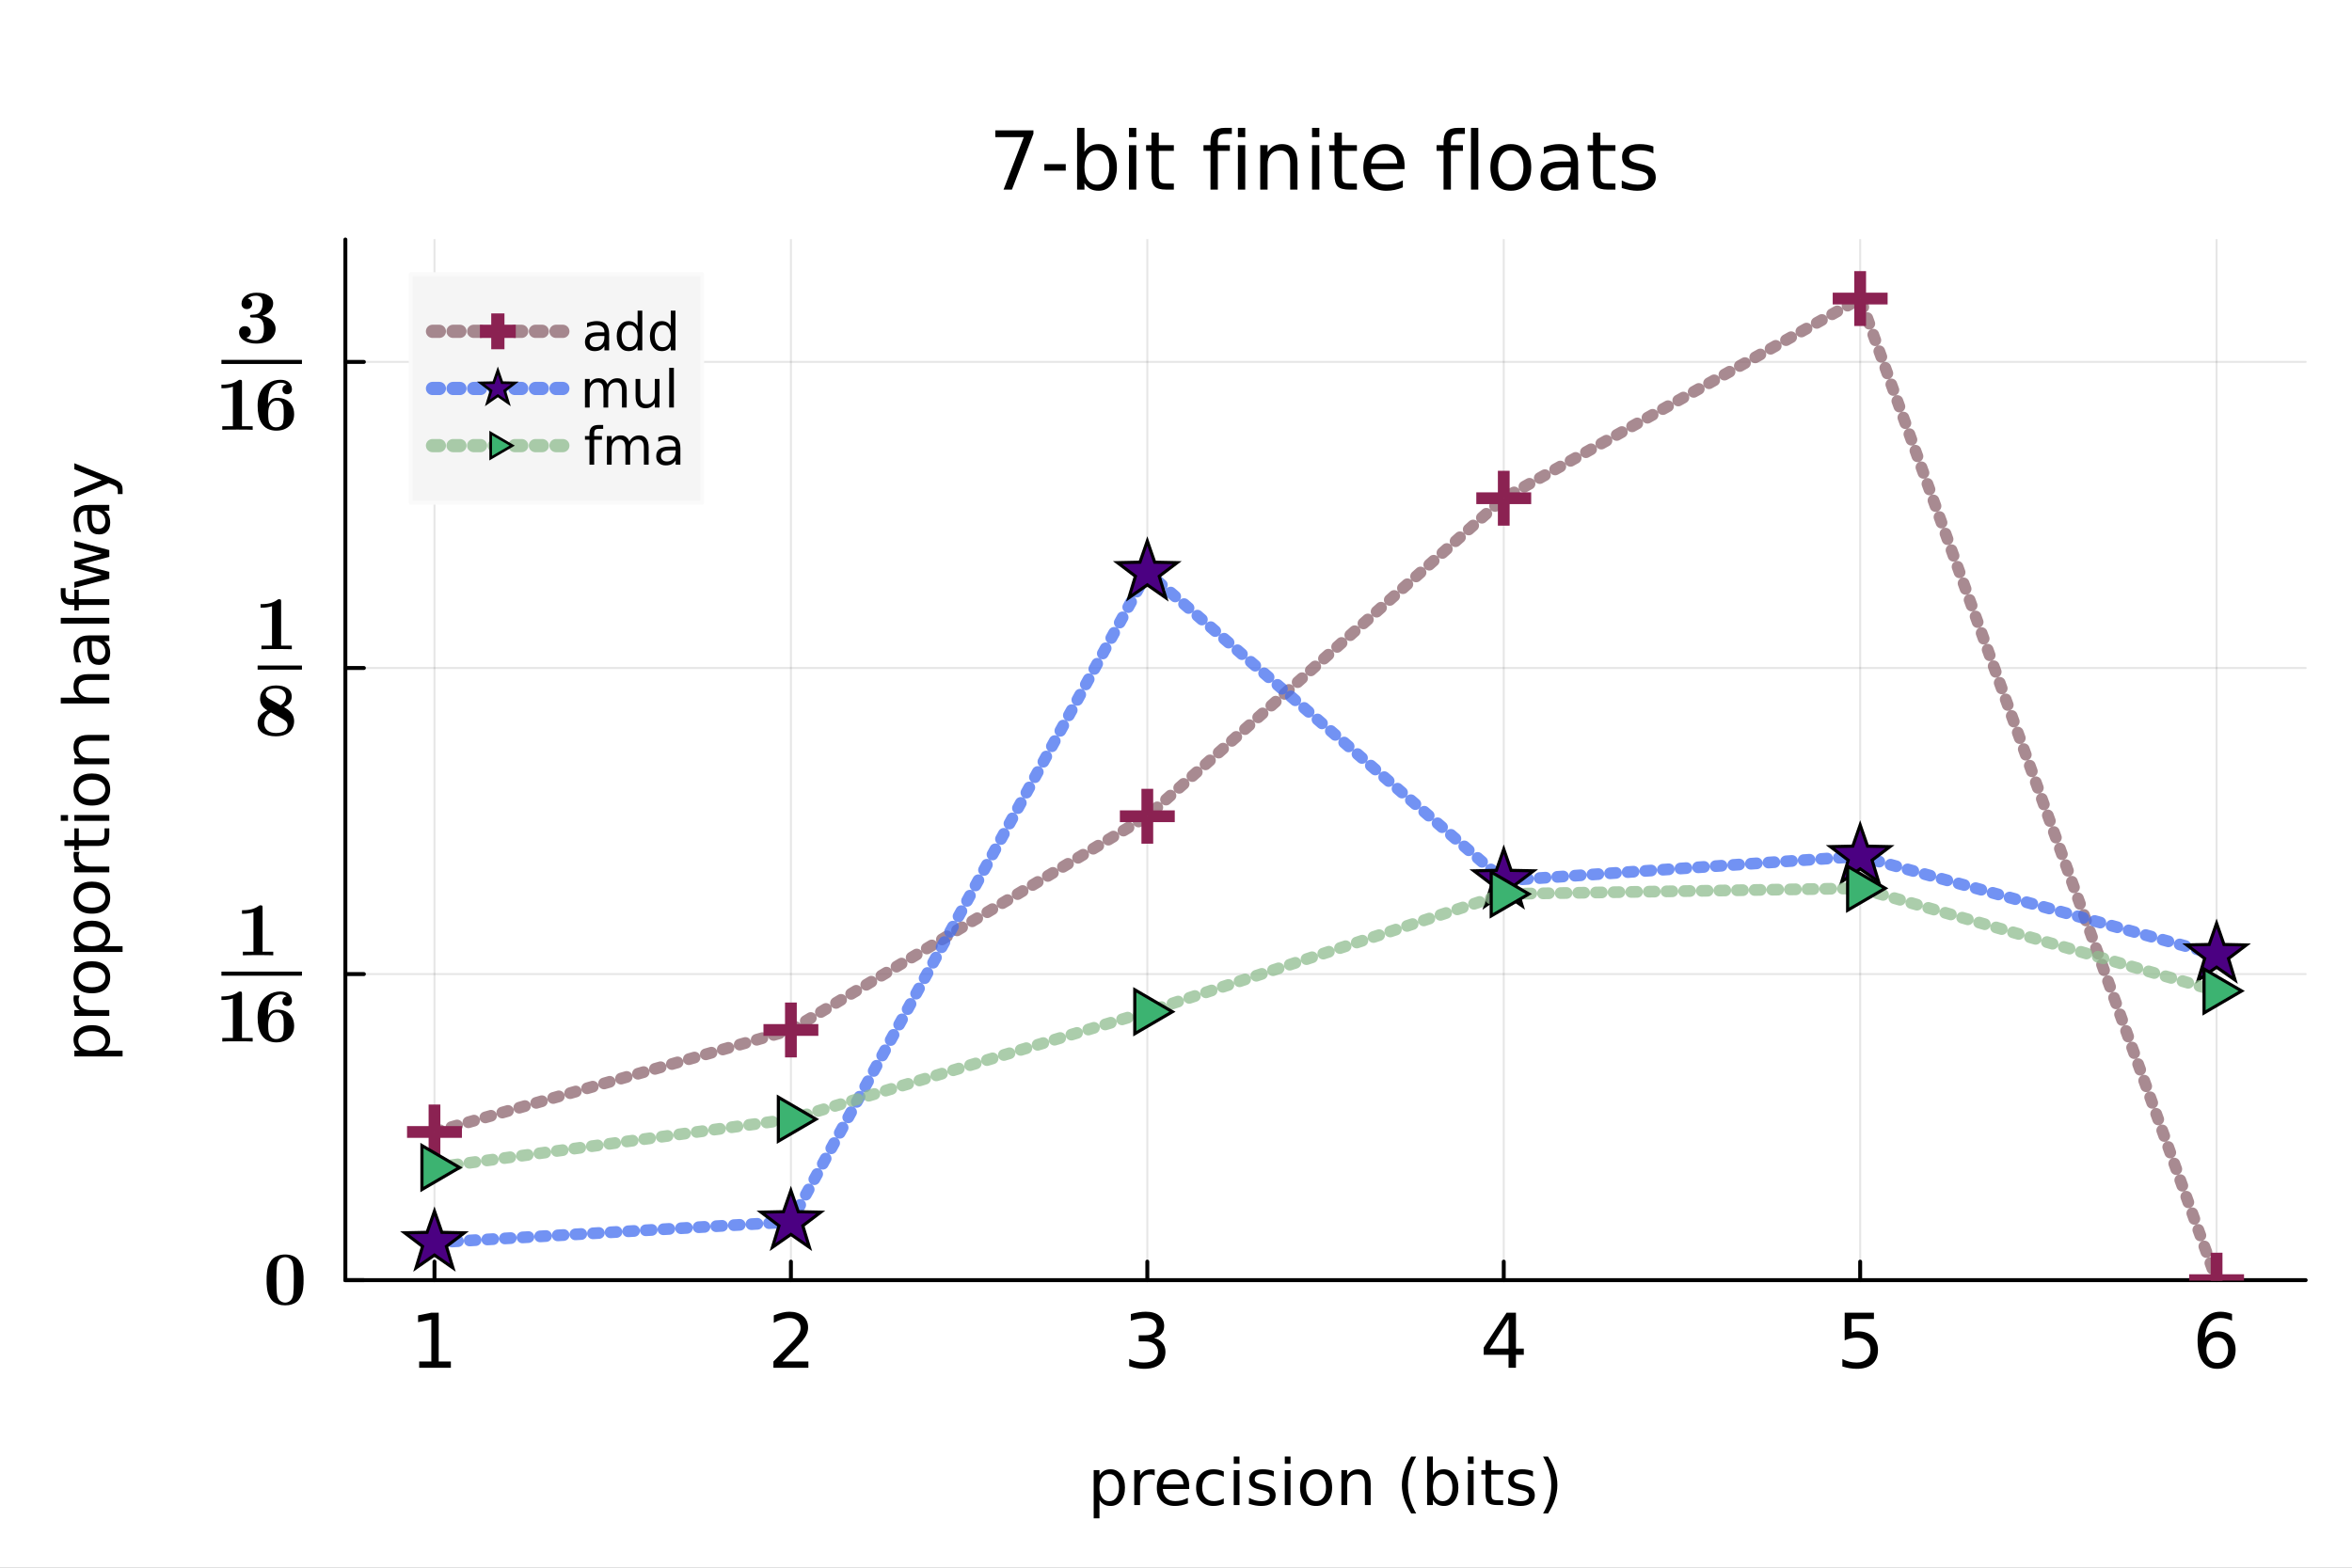 <?xml version="1.0" encoding="utf-8"?>
<svg xmlns="http://www.w3.org/2000/svg" xmlns:xlink="http://www.w3.org/1999/xlink" width="600" height="400" viewBox="0 0 2400 1600">
<rect x="0" y="0" width="2400" height="1600" fill="#808080" stroke="none"/>
<defs>
  <clipPath id="clip180">
    <rect x="0" y="0" width="2400" height="1600"/>
  </clipPath>
</defs>
<path clip-path="url(#clip180)" d="M0 1600 L2400 1600 L2400 0 L0 0  Z" fill="#ffffff" fill-rule="evenodd" fill-opacity="1"/>
<defs>
  <clipPath id="clip181">
    <rect x="480" y="0" width="1681" height="1600"/>
  </clipPath>
</defs>
<path clip-path="url(#clip180)" d="M352.423 1306.54 L2352.76 1306.54 L2352.76 244.432 L352.423 244.432  Z" fill="#ffffff" fill-rule="evenodd" fill-opacity="1"/>
<defs>
  <clipPath id="clip182">
    <rect x="352" y="244" width="2001" height="1063"/>
  </clipPath>
</defs>
<polyline clip-path="url(#clip182)" style="stroke:#000000; stroke-linecap:round; stroke-linejoin:round; stroke-width:2; stroke-opacity:0.1; fill:none" points="443.347,1306.54 443.347,244.432 "/>
<polyline clip-path="url(#clip182)" style="stroke:#000000; stroke-linecap:round; stroke-linejoin:round; stroke-width:2; stroke-opacity:0.1; fill:none" points="807.044,1306.54 807.044,244.432 "/>
<polyline clip-path="url(#clip182)" style="stroke:#000000; stroke-linecap:round; stroke-linejoin:round; stroke-width:2; stroke-opacity:0.1; fill:none" points="1170.74,1306.54 1170.74,244.432 "/>
<polyline clip-path="url(#clip182)" style="stroke:#000000; stroke-linecap:round; stroke-linejoin:round; stroke-width:2; stroke-opacity:0.1; fill:none" points="1534.44,1306.54 1534.44,244.432 "/>
<polyline clip-path="url(#clip182)" style="stroke:#000000; stroke-linecap:round; stroke-linejoin:round; stroke-width:2; stroke-opacity:0.1; fill:none" points="1898.13,1306.54 1898.13,244.432 "/>
<polyline clip-path="url(#clip182)" style="stroke:#000000; stroke-linecap:round; stroke-linejoin:round; stroke-width:2; stroke-opacity:0.1; fill:none" points="2261.83,1306.54 2261.83,244.432 "/>
<polyline clip-path="url(#clip182)" style="stroke:#000000; stroke-linecap:round; stroke-linejoin:round; stroke-width:2; stroke-opacity:0.1; fill:none" points="352.423,1306.54 2352.76,1306.54 "/>
<polyline clip-path="url(#clip182)" style="stroke:#000000; stroke-linecap:round; stroke-linejoin:round; stroke-width:2; stroke-opacity:0.1; fill:none" points="352.423,994.155 2352.76,994.155 "/>
<polyline clip-path="url(#clip182)" style="stroke:#000000; stroke-linecap:round; stroke-linejoin:round; stroke-width:2; stroke-opacity:0.1; fill:none" points="352.423,681.771 2352.76,681.771 "/>
<polyline clip-path="url(#clip182)" style="stroke:#000000; stroke-linecap:round; stroke-linejoin:round; stroke-width:2; stroke-opacity:0.1; fill:none" points="352.423,369.386 2352.76,369.386 "/>
<polyline clip-path="url(#clip180)" style="stroke:#000000; stroke-linecap:round; stroke-linejoin:round; stroke-width:4; stroke-opacity:1; fill:none" points="352.423,1306.54 2352.76,1306.54 "/>
<polyline clip-path="url(#clip180)" style="stroke:#000000; stroke-linecap:round; stroke-linejoin:round; stroke-width:4; stroke-opacity:1; fill:none" points="443.347,1306.54 443.347,1287.64 "/>
<polyline clip-path="url(#clip180)" style="stroke:#000000; stroke-linecap:round; stroke-linejoin:round; stroke-width:4; stroke-opacity:1; fill:none" points="807.044,1306.54 807.044,1287.64 "/>
<polyline clip-path="url(#clip180)" style="stroke:#000000; stroke-linecap:round; stroke-linejoin:round; stroke-width:4; stroke-opacity:1; fill:none" points="1170.74,1306.54 1170.74,1287.64 "/>
<polyline clip-path="url(#clip180)" style="stroke:#000000; stroke-linecap:round; stroke-linejoin:round; stroke-width:4; stroke-opacity:1; fill:none" points="1534.44,1306.54 1534.44,1287.64 "/>
<polyline clip-path="url(#clip180)" style="stroke:#000000; stroke-linecap:round; stroke-linejoin:round; stroke-width:4; stroke-opacity:1; fill:none" points="1898.13,1306.54 1898.13,1287.64 "/>
<polyline clip-path="url(#clip180)" style="stroke:#000000; stroke-linecap:round; stroke-linejoin:round; stroke-width:4; stroke-opacity:1; fill:none" points="2261.83,1306.54 2261.83,1287.64 "/>
<path clip-path="url(#clip180)" d="M427.718 1389.55 L440.131 1389.55 L440.131 1346.7 L426.627 1349.41 L426.627 1342.49 L440.055 1339.78 L447.654 1339.78 L447.654 1389.55 L460.067 1389.55 L460.067 1395.94 L427.718 1395.94 L427.718 1389.55 Z" fill="#000000" fill-rule="nonzero" fill-opacity="1" /><path clip-path="url(#clip180)" d="M798.355 1389.55 L824.874 1389.55 L824.874 1395.94 L789.214 1395.94 L789.214 1389.55 Q793.54 1385.07 800.988 1377.55 Q808.473 1369.99 810.392 1367.8 Q814.04 1363.7 815.47 1360.88 Q816.937 1358.02 816.937 1355.28 Q816.937 1350.8 813.777 1347.98 Q810.655 1345.16 805.614 1345.16 Q802.041 1345.16 798.054 1346.4 Q794.104 1347.64 789.59 1350.16 L789.59 1342.49 Q794.179 1340.64 798.167 1339.7 Q802.154 1338.76 805.464 1338.76 Q814.191 1338.76 819.382 1343.13 Q824.573 1347.49 824.573 1354.79 Q824.573 1358.25 823.256 1361.37 Q821.977 1364.46 818.554 1368.67 Q817.614 1369.76 812.573 1374.99 Q807.533 1380.18 798.355 1389.55 Z" fill="#000000" fill-rule="nonzero" fill-opacity="1" /><path clip-path="url(#clip180)" d="M1177.64 1365.66 Q1183.1 1366.83 1186.14 1370.51 Q1189.23 1374.2 1189.23 1379.61 Q1189.23 1387.93 1183.51 1392.48 Q1177.79 1397.03 1167.26 1397.03 Q1163.73 1397.03 1159.96 1396.32 Q1156.24 1395.64 1152.25 1394.25 L1152.25 1386.91 Q1155.41 1388.76 1159.17 1389.7 Q1162.94 1390.64 1167.04 1390.64 Q1174.18 1390.64 1177.91 1387.81 Q1181.67 1384.99 1181.67 1379.61 Q1181.67 1374.65 1178.17 1371.87 Q1174.71 1369.04 1168.5 1369.04 L1161.96 1369.04 L1161.96 1362.8 L1168.8 1362.8 Q1174.41 1362.8 1177.38 1360.58 Q1180.35 1358.32 1180.35 1354.11 Q1180.35 1349.79 1177.27 1347.49 Q1174.22 1345.16 1168.5 1345.16 Q1165.38 1345.16 1161.81 1345.84 Q1158.23 1346.51 1153.95 1347.94 L1153.95 1341.17 Q1158.27 1339.97 1162.03 1339.37 Q1165.83 1338.76 1169.18 1338.76 Q1177.83 1338.76 1182.87 1342.71 Q1187.91 1346.63 1187.91 1353.32 Q1187.91 1357.99 1185.24 1361.22 Q1182.57 1364.42 1177.64 1365.66 Z" fill="#000000" fill-rule="nonzero" fill-opacity="1" /><path clip-path="url(#clip180)" d="M1539.33 1346.4 L1520.14 1376.38 L1539.33 1376.38 L1539.33 1346.4 M1537.33 1339.78 L1546.89 1339.78 L1546.89 1376.38 L1554.9 1376.38 L1554.9 1382.7 L1546.89 1382.7 L1546.89 1395.94 L1539.33 1395.94 L1539.33 1382.7 L1513.97 1382.7 L1513.97 1375.36 L1537.33 1339.78 Z" fill="#000000" fill-rule="nonzero" fill-opacity="1" /><path clip-path="url(#clip180)" d="M1882.34 1339.78 L1912.17 1339.78 L1912.17 1346.17 L1889.3 1346.17 L1889.3 1359.94 Q1890.95 1359.38 1892.61 1359.11 Q1894.26 1358.81 1895.92 1358.81 Q1905.32 1358.81 1910.81 1363.97 Q1916.3 1369.12 1916.3 1377.92 Q1916.3 1386.99 1910.66 1392.03 Q1905.02 1397.03 1894.75 1397.03 Q1891.21 1397.03 1887.53 1396.43 Q1883.88 1395.83 1879.97 1394.62 L1879.97 1386.99 Q1883.35 1388.83 1886.96 1389.73 Q1890.57 1390.64 1894.6 1390.64 Q1901.11 1390.64 1904.91 1387.21 Q1908.7 1383.79 1908.7 1377.92 Q1908.7 1372.05 1904.91 1368.63 Q1901.11 1365.21 1894.6 1365.21 Q1891.55 1365.21 1888.51 1365.89 Q1885.5 1366.56 1882.34 1367.99 L1882.34 1339.78 Z" fill="#000000" fill-rule="nonzero" fill-opacity="1" /><path clip-path="url(#clip180)" d="M2262.49 1364.83 Q2257.37 1364.83 2254.36 1368.33 Q2251.39 1371.83 2251.39 1377.92 Q2251.39 1383.98 2254.36 1387.51 Q2257.37 1391.01 2262.49 1391.01 Q2267.61 1391.01 2270.58 1387.51 Q2273.59 1383.98 2273.59 1377.92 Q2273.59 1371.83 2270.58 1368.33 Q2267.61 1364.83 2262.49 1364.83 M2277.57 1341.02 L2277.57 1347.94 Q2274.71 1346.59 2271.78 1345.87 Q2268.88 1345.16 2266.03 1345.16 Q2258.5 1345.16 2254.52 1350.24 Q2250.57 1355.32 2250 1365.58 Q2252.22 1362.31 2255.57 1360.58 Q2258.92 1358.81 2262.94 1358.81 Q2271.4 1358.81 2276.29 1363.97 Q2281.22 1369.08 2281.22 1377.92 Q2281.22 1386.57 2276.11 1391.8 Q2270.99 1397.03 2262.49 1397.03 Q2252.75 1397.03 2247.59 1389.58 Q2242.44 1382.1 2242.44 1367.92 Q2242.44 1354.6 2248.76 1346.7 Q2255.08 1338.76 2265.72 1338.76 Q2268.58 1338.76 2271.48 1339.33 Q2274.41 1339.89 2277.57 1341.02 Z" fill="#000000" fill-rule="nonzero" fill-opacity="1" /><path clip-path="url(#clip180)" d="M1121.91 1530.73 L1121.91 1549.63 L1116.02 1549.63 L1116.02 1500.43 L1121.91 1500.43 L1121.91 1505.84 Q1123.76 1502.66 1126.56 1501.13 Q1129.39 1499.57 1133.31 1499.57 Q1139.8 1499.57 1143.84 1504.72 Q1147.92 1509.88 1147.92 1518.28 Q1147.92 1526.69 1143.84 1531.84 Q1139.8 1537 1133.31 1537 Q1129.39 1537 1126.56 1535.47 Q1123.76 1533.91 1121.91 1530.73 M1141.84 1518.28 Q1141.84 1511.82 1139.16 1508.16 Q1136.52 1504.47 1131.87 1504.47 Q1127.23 1504.47 1124.55 1508.16 Q1121.91 1511.82 1121.91 1518.28 Q1121.91 1524.74 1124.55 1528.44 Q1127.23 1532.1 1131.87 1532.1 Q1136.52 1532.1 1139.16 1528.44 Q1141.84 1524.74 1141.84 1518.28 Z" fill="#000000" fill-rule="nonzero" fill-opacity="1" /><path clip-path="url(#clip180)" d="M1178.28 1505.9 Q1177.29 1505.33 1176.12 1505.07 Q1174.97 1504.79 1173.57 1504.79 Q1168.6 1504.79 1165.93 1508.03 Q1163.29 1511.25 1163.29 1517.3 L1163.29 1536.08 L1157.4 1536.08 L1157.4 1500.43 L1163.29 1500.43 L1163.29 1505.97 Q1165.14 1502.72 1168.1 1501.16 Q1171.06 1499.57 1175.29 1499.57 Q1175.89 1499.57 1176.63 1499.66 Q1177.36 1499.73 1178.25 1499.89 L1178.28 1505.9 Z" fill="#000000" fill-rule="nonzero" fill-opacity="1" /><path clip-path="url(#clip180)" d="M1213.48 1516.79 L1213.48 1519.65 L1186.56 1519.65 Q1186.94 1525.7 1190.18 1528.88 Q1193.46 1532.03 1199.29 1532.03 Q1202.66 1532.03 1205.81 1531.21 Q1208.99 1530.38 1212.11 1528.72 L1212.11 1534.26 Q1208.96 1535.6 1205.65 1536.3 Q1202.34 1537 1198.94 1537 Q1190.41 1537 1185.41 1532.03 Q1180.44 1527.07 1180.44 1518.6 Q1180.44 1509.85 1185.16 1504.72 Q1189.9 1499.57 1197.92 1499.57 Q1205.11 1499.57 1209.28 1504.22 Q1213.48 1508.83 1213.48 1516.79 M1207.63 1515.07 Q1207.56 1510.26 1204.92 1507.4 Q1202.31 1504.53 1197.98 1504.53 Q1193.08 1504.53 1190.12 1507.3 Q1187.19 1510.07 1186.75 1515.1 L1207.63 1515.07 Z" fill="#000000" fill-rule="nonzero" fill-opacity="1" /><path clip-path="url(#clip180)" d="M1248.75 1501.8 L1248.75 1507.27 Q1246.27 1505.9 1243.75 1505.23 Q1241.27 1504.53 1238.72 1504.53 Q1233.03 1504.53 1229.87 1508.16 Q1226.72 1511.76 1226.72 1518.28 Q1226.72 1524.81 1229.87 1528.44 Q1233.03 1532.03 1238.72 1532.03 Q1241.27 1532.03 1243.75 1531.37 Q1246.27 1530.66 1248.75 1529.3 L1248.75 1534.71 Q1246.3 1535.85 1243.66 1536.43 Q1241.05 1537 1238.09 1537 Q1230.03 1537 1225.29 1531.94 Q1220.55 1526.88 1220.55 1518.28 Q1220.55 1509.56 1225.32 1504.57 Q1230.13 1499.57 1238.47 1499.57 Q1241.17 1499.57 1243.75 1500.14 Q1246.33 1500.68 1248.75 1501.8 Z" fill="#000000" fill-rule="nonzero" fill-opacity="1" /><path clip-path="url(#clip180)" d="M1258.93 1500.43 L1264.79 1500.43 L1264.79 1536.08 L1258.93 1536.08 L1258.93 1500.43 M1258.93 1486.55 L1264.79 1486.55 L1264.79 1493.97 L1258.93 1493.97 L1258.93 1486.55 Z" fill="#000000" fill-rule="nonzero" fill-opacity="1" /><path clip-path="url(#clip180)" d="M1299.77 1501.48 L1299.77 1507.02 Q1297.29 1505.74 1294.61 1505.11 Q1291.94 1504.47 1289.08 1504.47 Q1284.71 1504.47 1282.52 1505.81 Q1280.35 1507.14 1280.35 1509.82 Q1280.35 1511.85 1281.91 1513.03 Q1283.47 1514.18 1288.18 1515.23 L1290.19 1515.67 Q1296.43 1517.01 1299.04 1519.46 Q1301.68 1521.88 1301.68 1526.24 Q1301.68 1531.21 1297.73 1534.1 Q1293.82 1537 1286.94 1537 Q1284.08 1537 1280.96 1536.43 Q1277.87 1535.88 1274.43 1534.77 L1274.43 1528.72 Q1277.68 1530.41 1280.83 1531.27 Q1283.98 1532.1 1287.07 1532.1 Q1291.21 1532.1 1293.44 1530.7 Q1295.66 1529.26 1295.66 1526.69 Q1295.66 1524.3 1294.04 1523.03 Q1292.45 1521.75 1287.01 1520.58 L1284.97 1520.1 Q1279.53 1518.95 1277.11 1516.6 Q1274.69 1514.21 1274.69 1510.07 Q1274.69 1505.04 1278.25 1502.31 Q1281.82 1499.57 1288.38 1499.57 Q1291.62 1499.57 1294.49 1500.05 Q1297.35 1500.52 1299.77 1501.48 Z" fill="#000000" fill-rule="nonzero" fill-opacity="1" /><path clip-path="url(#clip180)" d="M1311.01 1500.43 L1316.86 1500.43 L1316.86 1536.08 L1311.01 1536.08 L1311.01 1500.43 M1311.01 1486.55 L1316.86 1486.55 L1316.86 1493.97 L1311.01 1493.97 L1311.01 1486.55 Z" fill="#000000" fill-rule="nonzero" fill-opacity="1" /><path clip-path="url(#clip180)" d="M1342.93 1504.53 Q1338.22 1504.53 1335.48 1508.23 Q1332.74 1511.89 1332.74 1518.28 Q1332.74 1524.68 1335.45 1528.37 Q1338.19 1532.03 1342.93 1532.03 Q1347.61 1532.03 1350.35 1528.34 Q1353.08 1524.65 1353.08 1518.28 Q1353.08 1511.95 1350.35 1508.26 Q1347.61 1504.53 1342.93 1504.53 M1342.93 1499.57 Q1350.57 1499.57 1354.93 1504.53 Q1359.29 1509.5 1359.29 1518.28 Q1359.29 1527.04 1354.93 1532.03 Q1350.57 1537 1342.93 1537 Q1335.26 1537 1330.9 1532.03 Q1326.57 1527.04 1326.57 1518.28 Q1326.57 1509.5 1330.9 1504.53 Q1335.26 1499.57 1342.93 1499.57 Z" fill="#000000" fill-rule="nonzero" fill-opacity="1" /><path clip-path="url(#clip180)" d="M1398.63 1514.56 L1398.63 1536.08 L1392.77 1536.08 L1392.77 1514.75 Q1392.77 1509.69 1390.8 1507.18 Q1388.83 1504.66 1384.88 1504.66 Q1380.14 1504.66 1377.4 1507.68 Q1374.66 1510.71 1374.66 1515.93 L1374.66 1536.08 L1368.77 1536.08 L1368.77 1500.43 L1374.66 1500.43 L1374.66 1505.97 Q1376.76 1502.75 1379.6 1501.16 Q1382.46 1499.57 1386.18 1499.57 Q1392.33 1499.57 1395.48 1503.39 Q1398.63 1507.18 1398.63 1514.56 Z" fill="#000000" fill-rule="nonzero" fill-opacity="1" /><path clip-path="url(#clip180)" d="M1445.1 1486.61 Q1440.83 1493.93 1438.76 1501.1 Q1436.7 1508.26 1436.7 1515.61 Q1436.7 1522.96 1438.76 1530.19 Q1440.87 1537.38 1445.1 1544.67 L1440.01 1544.67 Q1435.23 1537.19 1432.84 1529.96 Q1430.49 1522.74 1430.49 1515.61 Q1430.49 1508.51 1432.84 1501.32 Q1435.2 1494.13 1440.01 1486.61 L1445.1 1486.61 Z" fill="#000000" fill-rule="nonzero" fill-opacity="1" /><path clip-path="url(#clip180)" d="M1482.05 1518.28 Q1482.05 1511.82 1479.38 1508.16 Q1476.74 1504.47 1472.09 1504.47 Q1467.44 1504.47 1464.77 1508.16 Q1462.13 1511.82 1462.13 1518.28 Q1462.13 1524.74 1464.77 1528.44 Q1467.44 1532.1 1472.09 1532.1 Q1476.74 1532.1 1479.38 1528.44 Q1482.05 1524.74 1482.05 1518.28 M1462.13 1505.84 Q1463.97 1502.66 1466.77 1501.13 Q1469.61 1499.57 1473.52 1499.57 Q1480.01 1499.57 1484.06 1504.72 Q1488.13 1509.88 1488.13 1518.28 Q1488.13 1526.69 1484.06 1531.84 Q1480.01 1537 1473.52 1537 Q1469.61 1537 1466.77 1535.47 Q1463.97 1533.91 1462.13 1530.73 L1462.13 1536.08 L1456.24 1536.08 L1456.24 1486.55 L1462.13 1486.55 L1462.13 1505.84 Z" fill="#000000" fill-rule="nonzero" fill-opacity="1" /><path clip-path="url(#clip180)" d="M1497.84 1500.43 L1503.7 1500.43 L1503.7 1536.08 L1497.84 1536.08 L1497.84 1500.43 M1497.84 1486.55 L1503.7 1486.55 L1503.7 1493.97 L1497.84 1493.97 L1497.84 1486.55 Z" fill="#000000" fill-rule="nonzero" fill-opacity="1" /><path clip-path="url(#clip180)" d="M1521.74 1490.31 L1521.74 1500.43 L1533.8 1500.43 L1533.8 1504.98 L1521.74 1504.98 L1521.74 1524.33 Q1521.74 1528.69 1522.92 1529.93 Q1524.13 1531.17 1527.79 1531.17 L1533.8 1531.17 L1533.8 1536.08 L1527.79 1536.08 Q1521.01 1536.08 1518.43 1533.56 Q1515.85 1531.02 1515.85 1524.33 L1515.85 1504.98 L1511.56 1504.98 L1511.56 1500.43 L1515.85 1500.43 L1515.85 1490.31 L1521.74 1490.31 Z" fill="#000000" fill-rule="nonzero" fill-opacity="1" /><path clip-path="url(#clip180)" d="M1564.23 1501.48 L1564.23 1507.02 Q1561.75 1505.74 1559.08 1505.11 Q1556.4 1504.47 1553.54 1504.47 Q1549.18 1504.47 1546.98 1505.81 Q1544.82 1507.14 1544.82 1509.82 Q1544.82 1511.85 1546.38 1513.03 Q1547.94 1514.18 1552.65 1515.23 L1554.65 1515.67 Q1560.89 1517.01 1563.5 1519.46 Q1566.14 1521.88 1566.14 1526.24 Q1566.14 1531.21 1562.2 1534.1 Q1558.28 1537 1551.41 1537 Q1548.54 1537 1545.42 1536.43 Q1542.34 1535.88 1538.9 1534.77 L1538.9 1528.72 Q1542.14 1530.41 1545.3 1531.27 Q1548.45 1532.1 1551.53 1532.1 Q1555.67 1532.1 1557.9 1530.7 Q1560.13 1529.26 1560.13 1526.69 Q1560.13 1524.3 1558.5 1523.03 Q1556.91 1521.75 1551.47 1520.58 L1549.43 1520.1 Q1543.99 1518.95 1541.57 1516.6 Q1539.15 1514.21 1539.15 1510.07 Q1539.15 1505.04 1542.72 1502.31 Q1546.28 1499.57 1552.84 1499.57 Q1556.08 1499.57 1558.95 1500.05 Q1561.81 1500.52 1564.23 1501.48 Z" fill="#000000" fill-rule="nonzero" fill-opacity="1" /><path clip-path="url(#clip180)" d="M1574.55 1486.61 L1579.64 1486.61 Q1584.41 1494.13 1586.77 1501.32 Q1589.15 1508.51 1589.15 1515.61 Q1589.15 1522.74 1586.77 1529.96 Q1584.41 1537.19 1579.64 1544.67 L1574.55 1544.67 Q1578.78 1537.38 1580.85 1530.19 Q1582.95 1522.96 1582.95 1515.61 Q1582.95 1508.26 1580.85 1501.1 Q1578.78 1493.93 1574.55 1486.61 Z" fill="#000000" fill-rule="nonzero" fill-opacity="1" /><polyline clip-path="url(#clip180)" style="stroke:#000000; stroke-linecap:round; stroke-linejoin:round; stroke-width:4; stroke-opacity:1; fill:none" points="352.423,1306.54 352.423,244.432 "/>
<polyline clip-path="url(#clip180)" style="stroke:#000000; stroke-linecap:round; stroke-linejoin:round; stroke-width:4; stroke-opacity:1; fill:none" points="352.423,1306.54 371.32,1306.54 "/>
<polyline clip-path="url(#clip180)" style="stroke:#000000; stroke-linecap:round; stroke-linejoin:round; stroke-width:4; stroke-opacity:1; fill:none" points="352.423,994.155 371.32,994.155 "/>
<polyline clip-path="url(#clip180)" style="stroke:#000000; stroke-linecap:round; stroke-linejoin:round; stroke-width:4; stroke-opacity:1; fill:none" points="352.423,681.771 371.32,681.771 "/>
<polyline clip-path="url(#clip180)" style="stroke:#000000; stroke-linecap:round; stroke-linejoin:round; stroke-width:4; stroke-opacity:1; fill:none" points="352.423,369.386 371.32,369.386 "/>
<path clip-path="url(#clip180)" d="M309.734 1302.65 Q309.772 1304.17 309.772 1306.53 Q309.772 1308.89 309.696 1310.45 Q309.658 1312.01 309.278 1314.98 Q308.935 1317.95 308.25 1320 Q307.603 1322.02 306.195 1324.53 Q304.786 1327.04 302.845 1328.61 Q300.942 1330.13 297.859 1331.19 Q294.776 1332.26 290.932 1332.26 Q287.05 1332.26 283.967 1331.19 Q280.884 1330.09 278.943 1328.57 Q277.001 1327.04 275.593 1324.53 Q274.223 1321.98 273.538 1319.97 Q272.891 1317.91 272.51 1314.94 Q272.168 1311.97 272.091 1310.45 Q272.053 1308.89 272.053 1306.53 Q272.053 1304.17 272.091 1302.61 Q272.168 1301.05 272.51 1298.04 Q272.891 1295.03 273.538 1292.98 Q274.223 1290.89 275.593 1288.3 Q277.001 1285.71 278.943 1284.15 Q280.884 1282.55 283.967 1281.45 Q287.05 1280.34 290.932 1280.34 Q294.814 1280.34 297.897 1281.45 Q300.98 1282.55 302.883 1284.15 Q304.824 1285.75 306.233 1288.34 Q307.641 1290.92 308.288 1293.02 Q308.935 1295.07 309.316 1298.12 Q309.696 1301.12 309.734 1302.65 M299.8 1305.58 Q299.8 1301.12 299.762 1298.57 Q299.724 1296.02 299.382 1292.71 Q299.077 1289.36 298.468 1288.03 Q297.402 1285.6 295.309 1284.38 Q293.254 1283.12 290.932 1283.12 Q290.209 1283.12 289.409 1283.27 Q288.648 1283.39 287.506 1283.88 Q286.365 1284.34 285.451 1285.14 Q284.538 1285.9 283.738 1287.38 Q282.939 1288.87 282.673 1290.85 Q282.026 1295.15 282.026 1305.58 Q282.026 1317.76 282.749 1322.02 Q283.129 1324.04 284.043 1325.56 Q284.994 1327.08 286.174 1327.88 Q287.392 1328.68 288.572 1329.06 Q289.79 1329.44 290.932 1329.44 Q291.998 1329.44 293.101 1329.14 Q294.205 1328.83 295.499 1328.03 Q296.831 1327.2 297.859 1325.45 Q298.887 1323.66 299.267 1321.11 Q299.8 1317.07 299.8 1305.58 Z" fill="#000000" fill-rule="nonzero" fill-opacity="1" /><path clip-path="url(#clip180)" d="M278.836 975.006 Q275.41 974.777 263.307 974.777 Q251.241 974.777 247.816 975.006 L247.816 971.352 L258.625 971.352 L258.625 931.045 Q253.791 932.605 248.501 932.605 L246.94 932.605 L246.94 928.951 L248.501 928.951 Q258.168 928.951 264.182 924.498 Q264.677 924.117 264.943 924.041 Q265.21 923.965 265.895 923.965 Q267.303 923.965 267.608 924.46 Q267.912 924.955 267.912 926.439 L267.912 971.352 L278.836 971.352 L278.836 975.006 Z" fill="#000000" fill-rule="nonzero" fill-opacity="1" /><path clip-path="url(#clip180)" d="M225.94 995.806 L308.103 995.806 L308.103 991.646 L225.94 991.646  Z" fill="#000000" fill-rule="evenodd" fill-opacity="1"/>
<path clip-path="url(#clip180)" d="M257.836 1062.99 Q254.41 1062.76 242.307 1062.76 Q230.241 1062.76 226.816 1062.99 L226.816 1059.34 L237.625 1059.34 L237.625 1019.03 Q232.791 1020.59 227.501 1020.59 L225.94 1020.59 L225.94 1016.94 L227.501 1016.94 Q237.168 1016.94 243.182 1012.48 Q243.677 1012.1 243.943 1012.03 Q244.21 1011.95 244.895 1011.95 Q246.303 1011.95 246.608 1012.45 Q246.912 1012.94 246.912 1014.43 L246.912 1059.34 L257.836 1059.34 L257.836 1062.99 Z" fill="#000000" fill-rule="nonzero" fill-opacity="1" /><path clip-path="url(#clip180)" d="M300.139 1047.01 Q300.139 1054.73 295.076 1059.3 Q290.052 1063.87 281.831 1063.87 Q277.264 1063.87 273.305 1062.04 Q269.347 1060.21 266.797 1056.07 Q262.876 1049.48 262.876 1038.29 Q262.876 1032.62 264.285 1028.05 Q265.731 1023.45 268.053 1020.52 Q270.412 1017.59 273.534 1015.61 Q276.655 1013.63 279.814 1012.79 Q283.011 1011.95 286.36 1011.95 Q289.329 1011.95 291.613 1012.79 Q293.934 1013.63 295.229 1015.03 Q296.561 1016.44 297.208 1018.12 Q297.893 1019.79 297.893 1021.7 Q297.893 1023.94 296.561 1025.31 Q295.229 1026.68 292.983 1026.68 Q290.775 1026.68 289.443 1025.31 Q288.149 1023.9 288.149 1021.85 Q288.149 1020.02 289.215 1018.65 Q290.319 1017.28 292.336 1017.01 Q290.281 1014.96 286.513 1014.96 Q283.049 1014.96 280.08 1016.79 Q277.111 1018.61 275.665 1021.43 Q273.495 1026.23 273.495 1034.86 L273.495 1036.35 Q274.409 1034.67 275.589 1033.46 Q276.769 1032.24 277.682 1031.67 Q278.634 1031.1 279.776 1030.79 Q280.956 1030.49 281.488 1030.45 Q282.059 1030.41 282.859 1030.41 Q287.692 1030.41 291.537 1032.24 Q295.381 1034.07 297.741 1037.91 Q300.139 1041.72 300.139 1047.01 M289.557 1046.85 Q289.557 1044.3 289.519 1043.09 Q289.481 1041.83 289.291 1039.93 Q289.101 1037.99 288.606 1037.07 Q288.149 1036.12 287.35 1035.09 Q286.551 1034.03 285.256 1033.65 Q283.962 1033.23 282.135 1033.23 Q278.558 1033.23 276.084 1036.54 Q273.648 1039.81 273.648 1046.63 Q273.648 1053.71 274.904 1056.22 Q275.627 1057.7 277.34 1059.11 Q279.052 1060.48 281.679 1060.48 Q283.962 1060.48 285.485 1059.76 Q287.045 1059 287.845 1058.04 Q288.644 1057.09 289.025 1054.96 Q289.443 1052.83 289.481 1051.38 Q289.557 1049.94 289.557 1046.85 Z" fill="#000000" fill-rule="nonzero" fill-opacity="1" /><path clip-path="url(#clip180)" d="M297.772 662.621 Q294.346 662.393 282.243 662.393 Q270.177 662.393 266.752 662.621 L266.752 658.967 L277.561 658.967 L277.561 618.66 Q272.727 620.22 267.437 620.22 L265.876 620.22 L265.876 616.567 L267.437 616.567 Q277.104 616.567 283.118 612.113 Q283.613 611.733 283.879 611.657 Q284.146 611.58 284.831 611.58 Q286.239 611.58 286.544 612.075 Q286.848 612.57 286.848 614.054 L286.848 658.967 L297.772 658.967 L297.772 662.621 Z" fill="#000000" fill-rule="nonzero" fill-opacity="1" /><path clip-path="url(#clip180)" d="M262.876 683.421 L308.103 683.421 L308.103 679.261 L262.876 679.261  Z" fill="#000000" fill-rule="evenodd" fill-opacity="1"/>
<path clip-path="url(#clip180)" d="M300.139 736.03 Q300.139 739.265 298.921 742.082 Q297.741 744.861 295.457 746.992 Q293.173 749.085 289.557 750.303 Q285.942 751.483 281.374 751.483 Q277.492 751.483 274.219 750.684 Q270.945 749.885 268.357 748.324 Q265.807 746.726 264.323 744.099 Q262.876 741.473 262.876 738.047 Q262.876 729.369 272.848 724.954 Q270.679 723.736 269.118 722.214 Q267.596 720.653 266.797 719.055 Q266.035 717.456 265.693 716.048 Q265.388 714.602 265.388 713.193 Q265.388 707.256 269.613 703.412 Q273.876 699.567 281.679 699.567 Q288.758 699.567 293.211 702.46 Q297.665 705.353 297.665 711.024 Q297.665 714.449 295.761 717.076 Q293.858 719.664 289.786 721.757 Q290.966 722.404 291.575 722.785 Q292.222 723.165 293.478 724.041 Q294.734 724.916 295.495 725.639 Q296.256 726.363 297.246 727.543 Q298.235 728.722 298.768 729.902 Q299.339 731.082 299.72 732.681 Q300.139 734.279 300.139 736.03 M291.803 711.1 Q291.803 707.104 289.025 704.858 Q286.284 702.574 281.374 702.574 Q280.194 702.574 279.091 702.688 Q277.987 702.765 276.464 703.145 Q274.98 703.488 273.876 704.097 Q272.772 704.706 271.973 705.886 Q271.212 707.027 271.212 708.588 Q271.212 711.366 274.675 713.269 L286.36 719.816 Q291.803 716.238 291.803 711.1 M293.44 740.331 Q293.44 738.999 292.983 737.933 Q292.564 736.868 291.499 735.954 Q290.471 735.041 289.595 734.508 Q288.758 733.937 287.121 732.985 L276.464 727.086 Q269.575 731.006 269.575 738.047 Q269.575 742.653 272.772 745.393 Q276.008 748.096 281.679 748.096 Q283.201 748.096 284.609 747.943 Q286.056 747.753 287.692 747.258 Q289.367 746.726 290.585 745.926 Q291.803 745.089 292.602 743.643 Q293.44 742.196 293.44 740.331 Z" fill="#000000" fill-rule="nonzero" fill-opacity="1" /><path clip-path="url(#clip180)" d="M281.202 335.762 Q281.202 338.54 280.06 341.129 Q278.919 343.679 276.635 345.886 Q274.389 348.056 270.469 349.388 Q266.587 350.682 261.563 350.682 Q253.95 350.682 248.926 347.447 Q243.94 344.174 243.94 338.959 Q243.94 336.104 245.653 334.506 Q247.366 332.907 249.954 332.907 Q252.542 332.907 254.217 334.544 Q255.891 336.181 255.891 338.807 Q255.891 341.129 254.635 342.651 Q253.417 344.135 251.362 344.668 Q255.587 347.295 261.182 347.295 Q262.857 347.295 264.189 346.838 Q265.521 346.343 266.32 345.658 Q267.158 344.973 267.767 343.869 Q268.376 342.727 268.642 341.814 Q268.947 340.9 269.099 339.568 Q269.251 338.198 269.251 337.513 Q269.289 336.828 269.289 335.686 Q269.289 334.468 269.251 333.783 Q269.251 333.06 269.061 331.689 Q268.908 330.319 268.604 329.444 Q268.338 328.53 267.691 327.426 Q267.082 326.323 266.206 325.676 Q265.331 324.991 263.922 324.534 Q262.552 324.077 260.801 324.077 L257.376 324.077 Q256.5 324.077 256.12 324.039 Q255.777 323.963 255.473 323.658 Q255.168 323.354 255.168 322.669 Q255.168 321.413 256.12 321.337 Q256.957 321.184 259.85 321.032 Q261.753 320.918 263.237 320.119 Q264.76 319.281 265.597 317.987 Q266.434 316.693 266.967 315.437 Q267.538 314.181 267.729 312.697 Q267.919 311.212 267.957 310.565 Q268.033 309.918 268.033 309.347 Q268.033 308.32 267.957 307.558 Q267.919 306.759 267.538 305.579 Q267.158 304.399 266.473 303.676 Q265.826 302.915 264.493 302.344 Q263.161 301.773 261.334 301.773 Q256.31 301.773 252.77 304.59 Q253.151 304.666 253.379 304.742 Q253.646 304.818 254.445 305.237 Q255.282 305.655 255.815 306.188 Q256.348 306.721 256.805 307.787 Q257.3 308.814 257.3 310.07 Q257.3 312.354 255.815 313.915 Q254.369 315.437 251.819 315.437 Q249.535 315.437 247.975 313.953 Q246.452 312.43 246.452 309.956 Q246.452 305.16 250.677 301.963 Q254.94 298.766 261.791 298.766 Q269.784 298.766 274.237 301.849 Q278.728 304.894 278.728 309.576 Q278.728 312.735 277.016 315.475 Q275.341 318.178 272.905 319.852 Q270.507 321.489 267.652 322.364 Q270.888 323.049 273.362 324.267 Q275.874 325.485 277.32 326.856 Q278.766 328.226 279.68 329.9 Q280.593 331.537 280.898 332.945 Q281.202 334.316 281.202 335.762 Z" fill="#000000" fill-rule="nonzero" fill-opacity="1" /><path clip-path="url(#clip180)" d="M225.94 371.466 L308.103 371.466 L308.103 367.306 L225.94 367.306  Z" fill="#000000" fill-rule="evenodd" fill-opacity="1"/>
<path clip-path="url(#clip180)" d="M257.836 438.653 Q254.41 438.424 242.307 438.424 Q230.241 438.424 226.816 438.653 L226.816 434.999 L237.625 434.999 L237.625 394.692 Q232.791 396.252 227.501 396.252 L225.94 396.252 L225.94 392.598 L227.501 392.598 Q237.168 392.598 243.182 388.145 Q243.677 387.765 243.943 387.689 Q244.21 387.612 244.895 387.612 Q246.303 387.612 246.608 388.107 Q246.912 388.602 246.912 390.086 L246.912 434.999 L257.836 434.999 L257.836 438.653 Z" fill="#000000" fill-rule="nonzero" fill-opacity="1" /><path clip-path="url(#clip180)" d="M300.139 422.667 Q300.139 430.394 295.076 434.961 Q290.052 439.528 281.831 439.528 Q277.264 439.528 273.305 437.701 Q269.347 435.874 266.797 431.726 Q262.876 425.141 262.876 413.951 Q262.876 408.28 264.285 403.712 Q265.731 399.107 268.053 396.176 Q270.412 393.246 273.534 391.266 Q276.655 389.287 279.814 388.45 Q283.011 387.612 286.36 387.612 Q289.329 387.612 291.613 388.45 Q293.934 389.287 295.229 390.695 Q296.561 392.104 297.208 393.778 Q297.893 395.453 297.893 397.356 Q297.893 399.602 296.561 400.972 Q295.229 402.342 292.983 402.342 Q290.775 402.342 289.443 400.972 Q288.149 399.564 288.149 397.508 Q288.149 395.681 289.215 394.311 Q290.319 392.941 292.336 392.675 Q290.281 390.619 286.513 390.619 Q283.049 390.619 280.08 392.446 Q277.111 394.273 275.665 397.09 Q273.495 401.885 273.495 410.525 L273.495 412.01 Q274.409 410.335 275.589 409.117 Q276.769 407.899 277.682 407.328 Q278.634 406.757 279.776 406.453 Q280.956 406.148 281.488 406.11 Q282.059 406.072 282.859 406.072 Q287.692 406.072 291.537 407.899 Q295.381 409.726 297.741 413.57 Q300.139 417.376 300.139 422.667 M289.557 422.515 Q289.557 419.965 289.519 418.747 Q289.481 417.491 289.291 415.588 Q289.101 413.646 288.606 412.733 Q288.149 411.781 287.35 410.754 Q286.551 409.688 285.256 409.307 Q283.962 408.889 282.135 408.889 Q278.558 408.889 276.084 412.2 Q273.648 415.473 273.648 422.286 Q273.648 429.366 274.904 431.878 Q275.627 433.362 277.34 434.771 Q279.052 436.141 281.679 436.141 Q283.962 436.141 285.485 435.418 Q287.045 434.656 287.845 433.705 Q288.644 432.753 289.025 430.622 Q289.443 428.49 289.481 427.044 Q289.557 425.598 289.557 422.515 Z" fill="#000000" fill-rule="nonzero" fill-opacity="1" /><path clip-path="url(#clip180)" d="M106.177 1072.3 L125.083 1072.3 L125.083 1078.19 L75.876 1078.19 L75.876 1072.3 L81.287 1072.3 Q78.104 1070.46 76.576 1067.66 Q75.017 1064.82 75.017 1060.91 Q75.017 1054.42 80.173 1050.37 Q85.329 1046.3 93.732 1046.3 Q102.135 1046.3 107.291 1050.37 Q112.447 1054.42 112.447 1060.91 Q112.447 1064.82 110.919 1067.66 Q109.36 1070.46 106.177 1072.3 M93.732 1052.38 Q87.271 1052.38 83.611 1055.05 Q79.918 1057.69 79.918 1062.34 Q79.918 1066.99 83.611 1069.66 Q87.271 1072.3 93.732 1072.3 Q100.193 1072.3 103.885 1069.66 Q107.546 1066.99 107.546 1062.34 Q107.546 1057.69 103.885 1055.05 Q100.193 1052.38 93.732 1052.38 Z" fill="#000000" fill-rule="nonzero" fill-opacity="1" /><path clip-path="url(#clip180)" d="M81.351 1015.93 Q80.778 1016.92 80.523 1018.1 Q80.237 1019.24 80.237 1020.65 Q80.237 1025.61 83.483 1028.28 Q86.698 1030.93 92.745 1030.93 L111.524 1030.93 L111.524 1036.81 L75.876 1036.81 L75.876 1030.93 L81.414 1030.93 Q78.168 1029.08 76.608 1026.12 Q75.017 1023.16 75.017 1018.93 Q75.017 1018.32 75.112 1017.59 Q75.176 1016.86 75.335 1015.97 L81.351 1015.93 Z" fill="#000000" fill-rule="nonzero" fill-opacity="1" /><path clip-path="url(#clip180)" d="M79.982 997.41 Q79.982 1002.12 83.674 1004.86 Q87.335 1007.6 93.732 1007.6 Q100.13 1007.6 103.822 1004.89 Q107.482 1002.15 107.482 997.41 Q107.482 992.732 103.79 989.994 Q100.098 987.257 93.732 987.257 Q87.398 987.257 83.706 989.994 Q79.982 992.732 79.982 997.41 M75.017 997.41 Q75.017 989.772 79.982 985.411 Q84.947 981.051 93.732 981.051 Q102.485 981.051 107.482 985.411 Q112.447 989.772 112.447 997.41 Q112.447 1005.08 107.482 1009.44 Q102.485 1013.77 93.732 1013.77 Q84.947 1013.77 79.982 1009.44 Q75.017 1005.08 75.017 997.41 Z" fill="#000000" fill-rule="nonzero" fill-opacity="1" /><path clip-path="url(#clip180)" d="M106.177 965.677 L125.083 965.677 L125.083 971.566 L75.876 971.566 L75.876 965.677 L81.287 965.677 Q78.104 963.831 76.576 961.03 Q75.017 958.198 75.017 954.283 Q75.017 947.79 80.173 943.748 Q85.329 939.673 93.732 939.673 Q102.135 939.673 107.291 943.748 Q112.447 947.79 112.447 954.283 Q112.447 958.198 110.919 961.03 Q109.36 963.831 106.177 965.677 M93.732 945.753 Q87.271 945.753 83.611 948.426 Q79.918 951.068 79.918 955.715 Q79.918 960.362 83.611 963.036 Q87.271 965.677 93.732 965.677 Q100.193 965.677 103.885 963.036 Q107.546 960.362 107.546 955.715 Q107.546 951.068 103.885 948.426 Q100.193 945.753 93.732 945.753 Z" fill="#000000" fill-rule="nonzero" fill-opacity="1" /><path clip-path="url(#clip180)" d="M79.982 916.152 Q79.982 920.863 83.674 923.6 Q87.335 926.337 93.732 926.337 Q100.13 926.337 103.822 923.632 Q107.482 920.895 107.482 916.152 Q107.482 911.473 103.79 908.736 Q100.098 905.999 93.732 905.999 Q87.398 905.999 83.706 908.736 Q79.982 911.473 79.982 916.152 M75.017 916.152 Q75.017 908.513 79.982 904.153 Q84.947 899.792 93.732 899.792 Q102.485 899.792 107.482 904.153 Q112.447 908.513 112.447 916.152 Q112.447 923.823 107.482 928.183 Q102.485 932.512 93.732 932.512 Q84.947 932.512 79.982 928.183 Q75.017 923.823 75.017 916.152 Z" fill="#000000" fill-rule="nonzero" fill-opacity="1" /><path clip-path="url(#clip180)" d="M81.351 869.428 Q80.778 870.415 80.523 871.592 Q80.237 872.738 80.237 874.139 Q80.237 879.104 83.483 881.777 Q86.698 884.419 92.745 884.419 L111.524 884.419 L111.524 890.307 L75.876 890.307 L75.876 884.419 L81.414 884.419 Q78.168 882.573 76.608 879.613 Q75.017 876.653 75.017 872.42 Q75.017 871.815 75.112 871.083 Q75.176 870.351 75.335 869.46 L81.351 869.428 Z" fill="#000000" fill-rule="nonzero" fill-opacity="1" /><path clip-path="url(#clip180)" d="M65.755 857.492 L75.876 857.492 L75.876 845.429 L80.428 845.429 L80.428 857.492 L99.779 857.492 Q104.14 857.492 105.381 856.315 Q106.623 855.105 106.623 851.445 L106.623 845.429 L111.524 845.429 L111.524 851.445 Q111.524 858.224 109.01 860.802 Q106.463 863.38 99.779 863.38 L80.428 863.38 L80.428 867.677 L75.876 867.677 L75.876 863.38 L65.755 863.38 L65.755 857.492 Z" fill="#000000" fill-rule="nonzero" fill-opacity="1" /><path clip-path="url(#clip180)" d="M75.876 837.727 L75.876 831.87 L111.524 831.87 L111.524 837.727 L75.876 837.727 M61.999 837.727 L61.999 831.87 L69.415 831.87 L69.415 837.727 L61.999 837.727 Z" fill="#000000" fill-rule="nonzero" fill-opacity="1" /><path clip-path="url(#clip180)" d="M79.982 805.803 Q79.982 810.513 83.674 813.251 Q87.335 815.988 93.732 815.988 Q100.13 815.988 103.822 813.282 Q107.482 810.545 107.482 805.803 Q107.482 801.124 103.79 798.387 Q100.098 795.649 93.732 795.649 Q87.398 795.649 83.706 798.387 Q79.982 801.124 79.982 805.803 M75.017 805.803 Q75.017 798.164 79.982 793.803 Q84.947 789.443 93.732 789.443 Q102.485 789.443 107.482 793.803 Q112.447 798.164 112.447 805.803 Q112.447 813.473 107.482 817.834 Q102.485 822.163 93.732 822.163 Q84.947 822.163 79.982 817.834 Q75.017 813.473 75.017 805.803 Z" fill="#000000" fill-rule="nonzero" fill-opacity="1" /><path clip-path="url(#clip180)" d="M90.008 750.103 L111.524 750.103 L111.524 755.959 L90.199 755.959 Q85.138 755.959 82.624 757.933 Q80.109 759.906 80.109 763.853 Q80.109 768.595 83.133 771.332 Q86.157 774.07 91.377 774.07 L111.524 774.07 L111.524 779.958 L75.876 779.958 L75.876 774.07 L81.414 774.07 Q78.2 771.969 76.608 769.136 Q75.017 766.272 75.017 762.548 Q75.017 756.405 78.836 753.254 Q82.624 750.103 90.008 750.103 Z" fill="#000000" fill-rule="nonzero" fill-opacity="1" /><path clip-path="url(#clip180)" d="M90.008 688.069 L111.524 688.069 L111.524 693.925 L90.199 693.925 Q85.138 693.925 82.624 695.899 Q80.109 697.872 80.109 701.819 Q80.109 706.561 83.133 709.299 Q86.157 712.036 91.377 712.036 L111.524 712.036 L111.524 717.924 L61.999 717.924 L61.999 712.036 L81.414 712.036 Q78.2 709.935 76.608 707.102 Q75.017 704.238 75.017 700.514 Q75.017 694.371 78.836 691.22 Q82.624 688.069 90.008 688.069 Z" fill="#000000" fill-rule="nonzero" fill-opacity="1" /><path clip-path="url(#clip180)" d="M93.605 660.187 Q93.605 667.285 95.228 670.022 Q96.851 672.759 100.766 672.759 Q103.885 672.759 105.731 670.722 Q107.546 668.654 107.546 665.121 Q107.546 660.251 104.108 657.323 Q100.639 654.363 94.91 654.363 L93.605 654.363 L93.605 660.187 M91.186 648.506 L111.524 648.506 L111.524 654.363 L106.113 654.363 Q109.36 656.368 110.919 659.36 Q112.447 662.351 112.447 666.68 Q112.447 672.155 109.392 675.401 Q106.304 678.616 101.148 678.616 Q95.132 678.616 92.077 674.605 Q89.021 670.563 89.021 662.574 L89.021 654.363 L88.448 654.363 Q84.406 654.363 82.21 657.036 Q79.982 659.678 79.982 664.484 Q79.982 667.54 80.714 670.436 Q81.446 673.332 82.91 676.006 L77.499 676.006 Q76.258 672.791 75.653 669.768 Q75.017 666.744 75.017 663.879 Q75.017 656.145 79.027 652.325 Q83.038 648.506 91.186 648.506 Z" fill="#000000" fill-rule="nonzero" fill-opacity="1" /><path clip-path="url(#clip180)" d="M61.999 636.443 L61.999 630.587 L111.524 630.587 L111.524 636.443 L61.999 636.443 Z" fill="#000000" fill-rule="nonzero" fill-opacity="1" /><path clip-path="url(#clip180)" d="M61.999 600.286 L66.869 600.286 L66.869 605.888 Q66.869 609.039 68.142 610.28 Q69.415 611.489 72.725 611.489 L75.876 611.489 L75.876 601.845 L80.428 601.845 L80.428 611.489 L111.524 611.489 L111.524 617.378 L80.428 617.378 L80.428 622.98 L75.876 622.98 L75.876 617.378 L73.394 617.378 Q67.442 617.378 64.736 614.609 Q61.999 611.84 61.999 605.824 L61.999 600.286 Z" fill="#000000" fill-rule="nonzero" fill-opacity="1" /><path clip-path="url(#clip180)" d="M75.876 599.936 L75.876 594.079 L103.694 586.759 L75.876 579.47 L75.876 572.563 L103.694 565.243 L75.876 557.954 L75.876 552.097 L111.524 561.423 L111.524 568.33 L82.306 576.001 L111.524 583.703 L111.524 590.61 L75.876 599.936 Z" fill="#000000" fill-rule="nonzero" fill-opacity="1" /><path clip-path="url(#clip180)" d="M93.605 527.017 Q93.605 534.114 95.228 536.852 Q96.851 539.589 100.766 539.589 Q103.885 539.589 105.731 537.552 Q107.546 535.483 107.546 531.95 Q107.546 527.08 104.108 524.152 Q100.639 521.192 94.91 521.192 L93.605 521.192 L93.605 527.017 M91.186 515.335 L111.524 515.335 L111.524 521.192 L106.113 521.192 Q109.36 523.197 110.919 526.189 Q112.447 529.181 112.447 533.51 Q112.447 538.984 109.392 542.231 Q106.304 545.445 101.148 545.445 Q95.132 545.445 92.077 541.435 Q89.021 537.393 89.021 529.404 L89.021 521.192 L88.448 521.192 Q84.406 521.192 82.21 523.866 Q79.982 526.507 79.982 531.313 Q79.982 534.369 80.714 537.265 Q81.446 540.162 82.91 542.835 L77.499 542.835 Q76.258 539.621 75.653 536.597 Q75.017 533.573 75.017 530.709 Q75.017 522.974 79.027 519.155 Q83.038 515.335 91.186 515.335 Z" fill="#000000" fill-rule="nonzero" fill-opacity="1" /><path clip-path="url(#clip180)" d="M114.834 488.44 Q121.2 490.923 123.142 493.278 Q125.083 495.634 125.083 499.58 L125.083 504.259 L120.182 504.259 L120.182 500.822 Q120.182 498.403 119.036 497.066 Q117.89 495.729 113.625 494.106 L110.951 493.055 L75.876 507.474 L75.876 501.267 L103.758 490.127 L75.876 478.987 L75.876 472.781 L114.834 488.44 Z" fill="#000000" fill-rule="nonzero" fill-opacity="1" /><path clip-path="url(#clip180)" d="M1015.64 133.056 L1054.52 133.056 L1054.52 136.54 L1032.57 193.536 L1024.02 193.536 L1044.68 139.943 L1015.64 139.943 L1015.64 133.056 Z" fill="#000000" fill-rule="nonzero" fill-opacity="1" /><path clip-path="url(#clip180)" d="M1065.66 167.489 L1087.5 167.489 L1087.5 174.132 L1065.66 174.132 L1065.66 167.489 Z" fill="#000000" fill-rule="nonzero" fill-opacity="1" /><path clip-path="url(#clip180)" d="M1131.94 170.891 Q1131.94 162.668 1128.53 158.01 Q1125.17 153.311 1119.26 153.311 Q1113.34 153.311 1109.94 158.01 Q1106.58 162.668 1106.58 170.891 Q1106.58 179.115 1109.94 183.814 Q1113.34 188.472 1119.26 188.472 Q1125.17 188.472 1128.53 183.814 Q1131.94 179.115 1131.94 170.891 M1106.58 155.052 Q1108.93 151.002 1112.49 149.057 Q1116.1 147.072 1121.08 147.072 Q1129.34 147.072 1134.49 153.635 Q1139.67 160.197 1139.67 170.891 Q1139.67 181.586 1134.49 188.148 Q1129.34 194.711 1121.08 194.711 Q1116.1 194.711 1112.49 192.766 Q1108.93 190.781 1106.58 186.73 L1106.58 193.536 L1099.08 193.536 L1099.08 130.504 L1106.58 130.504 L1106.58 155.052 Z" fill="#000000" fill-rule="nonzero" fill-opacity="1" /><path clip-path="url(#clip180)" d="M1152.03 148.166 L1159.48 148.166 L1159.48 193.536 L1152.03 193.536 L1152.03 148.166 M1152.03 130.504 L1159.48 130.504 L1159.48 139.943 L1152.03 139.943 L1152.03 130.504 Z" fill="#000000" fill-rule="nonzero" fill-opacity="1" /><path clip-path="url(#clip180)" d="M1182.45 135.284 L1182.45 148.166 L1197.8 148.166 L1197.8 153.959 L1182.45 153.959 L1182.45 178.588 Q1182.45 184.138 1183.95 185.718 Q1185.49 187.298 1190.15 187.298 L1197.8 187.298 L1197.8 193.536 L1190.15 193.536 Q1181.52 193.536 1178.24 190.336 Q1174.96 187.095 1174.96 178.588 L1174.96 153.959 L1169.49 153.959 L1169.49 148.166 L1174.96 148.166 L1174.96 135.284 L1182.45 135.284 Z" fill="#000000" fill-rule="nonzero" fill-opacity="1" /><path clip-path="url(#clip180)" d="M1256.95 130.504 L1256.95 136.702 L1249.82 136.702 Q1245.81 136.702 1244.23 138.322 Q1242.69 139.943 1242.69 144.155 L1242.69 148.166 L1254.96 148.166 L1254.96 153.959 L1242.69 153.959 L1242.69 193.536 L1235.19 193.536 L1235.19 153.959 L1228.06 153.959 L1228.06 148.166 L1235.19 148.166 L1235.19 145.006 Q1235.19 137.431 1238.72 133.988 Q1242.24 130.504 1249.9 130.504 L1256.95 130.504 Z" fill="#000000" fill-rule="nonzero" fill-opacity="1" /><path clip-path="url(#clip180)" d="M1263.19 148.166 L1270.64 148.166 L1270.64 193.536 L1263.19 193.536 L1263.19 148.166 M1263.19 130.504 L1270.64 130.504 L1270.64 139.943 L1263.19 139.943 L1263.19 130.504 Z" fill="#000000" fill-rule="nonzero" fill-opacity="1" /><path clip-path="url(#clip180)" d="M1323.95 166.152 L1323.95 193.536 L1316.5 193.536 L1316.5 166.395 Q1316.5 159.954 1313.98 156.754 Q1311.47 153.554 1306.45 153.554 Q1300.41 153.554 1296.93 157.402 Q1293.45 161.25 1293.45 167.894 L1293.45 193.536 L1285.95 193.536 L1285.95 148.166 L1293.45 148.166 L1293.45 155.214 Q1296.12 151.123 1299.72 149.098 Q1303.37 147.072 1308.11 147.072 Q1315.93 147.072 1319.94 151.933 Q1323.95 156.754 1323.95 166.152 Z" fill="#000000" fill-rule="nonzero" fill-opacity="1" /><path clip-path="url(#clip180)" d="M1338.82 148.166 L1346.27 148.166 L1346.27 193.536 L1338.82 193.536 L1338.82 148.166 M1338.82 130.504 L1346.27 130.504 L1346.27 139.943 L1338.82 139.943 L1338.82 130.504 Z" fill="#000000" fill-rule="nonzero" fill-opacity="1" /><path clip-path="url(#clip180)" d="M1369.24 135.284 L1369.24 148.166 L1384.59 148.166 L1384.59 153.959 L1369.24 153.959 L1369.24 178.588 Q1369.24 184.138 1370.74 185.718 Q1372.28 187.298 1376.94 187.298 L1384.59 187.298 L1384.59 193.536 L1376.94 193.536 Q1368.31 193.536 1365.03 190.336 Q1361.74 187.095 1361.74 178.588 L1361.74 153.959 L1356.28 153.959 L1356.28 148.166 L1361.74 148.166 L1361.74 135.284 L1369.24 135.284 Z" fill="#000000" fill-rule="nonzero" fill-opacity="1" /><path clip-path="url(#clip180)" d="M1433.2 168.988 L1433.2 172.633 L1398.93 172.633 Q1399.42 180.33 1403.55 184.381 Q1407.72 188.391 1415.14 188.391 Q1419.43 188.391 1423.44 187.338 Q1427.49 186.285 1431.46 184.178 L1431.46 191.227 Q1427.45 192.928 1423.24 193.82 Q1419.02 194.711 1414.69 194.711 Q1403.83 194.711 1397.47 188.391 Q1391.15 182.072 1391.15 171.297 Q1391.15 160.157 1397.15 153.635 Q1403.19 147.072 1413.39 147.072 Q1422.55 147.072 1427.86 152.986 Q1433.2 158.86 1433.2 168.988 M1425.75 166.8 Q1425.67 160.683 1422.31 157.037 Q1418.98 153.392 1413.47 153.392 Q1407.24 153.392 1403.47 156.916 Q1399.74 160.44 1399.17 166.841 L1425.75 166.8 Z" fill="#000000" fill-rule="nonzero" fill-opacity="1" /><path clip-path="url(#clip180)" d="M1494.78 130.504 L1494.78 136.702 L1487.65 136.702 Q1483.64 136.702 1482.06 138.322 Q1480.52 139.943 1480.52 144.155 L1480.52 148.166 L1492.79 148.166 L1492.79 153.959 L1480.52 153.959 L1480.52 193.536 L1473.02 193.536 L1473.02 153.959 L1465.89 153.959 L1465.89 148.166 L1473.02 148.166 L1473.02 145.006 Q1473.02 137.431 1476.55 133.988 Q1480.07 130.504 1487.73 130.504 L1494.78 130.504 Z" fill="#000000" fill-rule="nonzero" fill-opacity="1" /><path clip-path="url(#clip180)" d="M1501.01 130.504 L1508.47 130.504 L1508.47 193.536 L1501.01 193.536 L1501.01 130.504 Z" fill="#000000" fill-rule="nonzero" fill-opacity="1" /><path clip-path="url(#clip180)" d="M1541.64 153.392 Q1535.65 153.392 1532.17 158.091 Q1528.68 162.749 1528.68 170.891 Q1528.68 179.034 1532.13 183.733 Q1535.61 188.391 1541.64 188.391 Q1547.6 188.391 1551.08 183.692 Q1554.57 178.993 1554.57 170.891 Q1554.57 162.83 1551.08 158.131 Q1547.6 153.392 1541.64 153.392 M1541.64 147.072 Q1551.37 147.072 1556.92 153.392 Q1562.47 159.711 1562.47 170.891 Q1562.47 182.031 1556.92 188.391 Q1551.37 194.711 1541.64 194.711 Q1531.88 194.711 1526.33 188.391 Q1520.82 182.031 1520.82 170.891 Q1520.82 159.711 1526.33 153.392 Q1531.88 147.072 1541.64 147.072 Z" fill="#000000" fill-rule="nonzero" fill-opacity="1" /><path clip-path="url(#clip180)" d="M1595.44 170.729 Q1586.41 170.729 1582.92 172.795 Q1579.44 174.861 1579.44 179.844 Q1579.44 183.814 1582.03 186.163 Q1584.67 188.472 1589.16 188.472 Q1595.36 188.472 1599.09 184.097 Q1602.85 179.682 1602.85 172.39 L1602.85 170.729 L1595.44 170.729 M1610.31 167.651 L1610.31 193.536 L1602.85 193.536 L1602.85 186.649 Q1600.3 190.781 1596.49 192.766 Q1592.69 194.711 1587.18 194.711 Q1580.21 194.711 1576.08 190.822 Q1571.99 186.893 1571.99 180.33 Q1571.99 172.674 1577.09 168.785 Q1582.24 164.896 1592.4 164.896 L1602.85 164.896 L1602.85 164.167 Q1602.85 159.022 1599.45 156.227 Q1596.09 153.392 1589.97 153.392 Q1586.08 153.392 1582.4 154.323 Q1578.71 155.255 1575.31 157.118 L1575.31 150.232 Q1579.4 148.652 1583.25 147.882 Q1587.1 147.072 1590.74 147.072 Q1600.59 147.072 1605.45 152.176 Q1610.31 157.28 1610.31 167.651 Z" fill="#000000" fill-rule="nonzero" fill-opacity="1" /><path clip-path="url(#clip180)" d="M1633.03 135.284 L1633.03 148.166 L1648.39 148.166 L1648.39 153.959 L1633.03 153.959 L1633.03 178.588 Q1633.03 184.138 1634.53 185.718 Q1636.07 187.298 1640.73 187.298 L1648.39 187.298 L1648.39 193.536 L1640.73 193.536 Q1632.1 193.536 1628.82 190.336 Q1625.54 187.095 1625.54 178.588 L1625.54 153.959 L1620.07 153.959 L1620.07 148.166 L1625.54 148.166 L1625.54 135.284 L1633.03 135.284 Z" fill="#000000" fill-rule="nonzero" fill-opacity="1" /><path clip-path="url(#clip180)" d="M1687.11 149.503 L1687.11 156.551 Q1683.95 154.931 1680.55 154.121 Q1677.15 153.311 1673.5 153.311 Q1667.95 153.311 1665.16 155.012 Q1662.4 156.713 1662.4 160.116 Q1662.4 162.709 1664.39 164.207 Q1666.37 165.666 1672.37 167.003 L1674.92 167.57 Q1682.86 169.271 1686.18 172.39 Q1689.54 175.469 1689.54 181.019 Q1689.54 187.338 1684.52 191.024 Q1679.54 194.711 1670.79 194.711 Q1667.14 194.711 1663.17 193.982 Q1659.24 193.293 1654.87 191.875 L1654.87 184.178 Q1659 186.325 1663.01 187.419 Q1667.02 188.472 1670.95 188.472 Q1676.22 188.472 1679.05 186.69 Q1681.89 184.867 1681.89 181.586 Q1681.89 178.548 1679.82 176.927 Q1677.8 175.307 1670.87 173.808 L1668.28 173.2 Q1661.35 171.742 1658.27 168.744 Q1655.19 165.706 1655.19 160.44 Q1655.19 154.04 1659.73 150.556 Q1664.27 147.072 1672.61 147.072 Q1676.74 147.072 1680.39 147.68 Q1684.03 148.287 1687.11 149.503 Z" fill="#000000" fill-rule="nonzero" fill-opacity="1" /><polyline clip-path="url(#clip182)" style="stroke:#8b636c; stroke-linecap:round; stroke-linejoin:round; stroke-width:12; stroke-opacity:0.75; fill:none" stroke-dasharray="6, 12" points="443.347,1155.3 807.044,1051.2 1170.74,833.082 1534.44,508.495 1898.13,304.713 2261.83,1306.54 "/>
<line clip-path="url(#clip182)" x1="443.347" y1="1155.3" x2="443.347" y2="1127.3" style="stroke:#8b2252; stroke-width:12; stroke-opacity:1"/>
<line clip-path="url(#clip182)" x1="443.347" y1="1155.3" x2="415.347" y2="1155.3" style="stroke:#8b2252; stroke-width:12; stroke-opacity:1"/>
<line clip-path="url(#clip182)" x1="443.347" y1="1155.3" x2="443.347" y2="1183.3" style="stroke:#8b2252; stroke-width:12; stroke-opacity:1"/>
<line clip-path="url(#clip182)" x1="443.347" y1="1155.3" x2="471.347" y2="1155.3" style="stroke:#8b2252; stroke-width:12; stroke-opacity:1"/>
<line clip-path="url(#clip182)" x1="807.044" y1="1051.2" x2="807.044" y2="1023.2" style="stroke:#8b2252; stroke-width:12; stroke-opacity:1"/>
<line clip-path="url(#clip182)" x1="807.044" y1="1051.2" x2="779.044" y2="1051.2" style="stroke:#8b2252; stroke-width:12; stroke-opacity:1"/>
<line clip-path="url(#clip182)" x1="807.044" y1="1051.2" x2="807.044" y2="1079.2" style="stroke:#8b2252; stroke-width:12; stroke-opacity:1"/>
<line clip-path="url(#clip182)" x1="807.044" y1="1051.2" x2="835.044" y2="1051.2" style="stroke:#8b2252; stroke-width:12; stroke-opacity:1"/>
<line clip-path="url(#clip182)" x1="1170.74" y1="833.082" x2="1170.74" y2="805.082" style="stroke:#8b2252; stroke-width:12; stroke-opacity:1"/>
<line clip-path="url(#clip182)" x1="1170.74" y1="833.082" x2="1142.74" y2="833.082" style="stroke:#8b2252; stroke-width:12; stroke-opacity:1"/>
<line clip-path="url(#clip182)" x1="1170.74" y1="833.082" x2="1170.74" y2="861.082" style="stroke:#8b2252; stroke-width:12; stroke-opacity:1"/>
<line clip-path="url(#clip182)" x1="1170.74" y1="833.082" x2="1198.74" y2="833.082" style="stroke:#8b2252; stroke-width:12; stroke-opacity:1"/>
<line clip-path="url(#clip182)" x1="1534.44" y1="508.495" x2="1534.44" y2="480.495" style="stroke:#8b2252; stroke-width:12; stroke-opacity:1"/>
<line clip-path="url(#clip182)" x1="1534.44" y1="508.495" x2="1506.44" y2="508.495" style="stroke:#8b2252; stroke-width:12; stroke-opacity:1"/>
<line clip-path="url(#clip182)" x1="1534.44" y1="508.495" x2="1534.44" y2="536.495" style="stroke:#8b2252; stroke-width:12; stroke-opacity:1"/>
<line clip-path="url(#clip182)" x1="1534.44" y1="508.495" x2="1562.44" y2="508.495" style="stroke:#8b2252; stroke-width:12; stroke-opacity:1"/>
<line clip-path="url(#clip182)" x1="1898.13" y1="304.713" x2="1898.13" y2="276.713" style="stroke:#8b2252; stroke-width:12; stroke-opacity:1"/>
<line clip-path="url(#clip182)" x1="1898.13" y1="304.713" x2="1870.13" y2="304.713" style="stroke:#8b2252; stroke-width:12; stroke-opacity:1"/>
<line clip-path="url(#clip182)" x1="1898.13" y1="304.713" x2="1898.13" y2="332.713" style="stroke:#8b2252; stroke-width:12; stroke-opacity:1"/>
<line clip-path="url(#clip182)" x1="1898.13" y1="304.713" x2="1926.13" y2="304.713" style="stroke:#8b2252; stroke-width:12; stroke-opacity:1"/>
<line clip-path="url(#clip182)" x1="2261.83" y1="1306.54" x2="2261.83" y2="1278.54" style="stroke:#8b2252; stroke-width:12; stroke-opacity:1"/>
<line clip-path="url(#clip182)" x1="2261.83" y1="1306.54" x2="2233.83" y2="1306.54" style="stroke:#8b2252; stroke-width:12; stroke-opacity:1"/>
<line clip-path="url(#clip182)" x1="2261.83" y1="1306.54" x2="2261.83" y2="1334.54" style="stroke:#8b2252; stroke-width:12; stroke-opacity:1"/>
<line clip-path="url(#clip182)" x1="2261.83" y1="1306.54" x2="2289.83" y2="1306.54" style="stroke:#8b2252; stroke-width:12; stroke-opacity:1"/>
<polyline clip-path="url(#clip182)" style="stroke:#436eee; stroke-linecap:round; stroke-linejoin:round; stroke-width:12; stroke-opacity:0.75; fill:none" stroke-dasharray="6, 12" points="443.347,1268.12 807.044,1247.05 1170.74,584.15 1534.44,898.67 1898.13,873.96 2261.83,974.326 "/>
<path clip-path="url(#clip182)" d="M443.347 1236.12 L435.827 1257.75 L412.915 1258.23 L431.187 1272.09 L424.531 1294.01 L443.347 1280.92 L462.163 1294.01 L455.507 1272.09 L473.779 1258.23 L450.867 1257.75 L443.347 1236.12 Z" fill="#4b0082" fill-rule="evenodd" fill-opacity="1" stroke="#000000" stroke-opacity="1" stroke-width="3.2"/>
<path clip-path="url(#clip182)" d="M807.044 1215.05 L799.524 1236.68 L776.612 1237.16 L794.884 1251.02 L788.228 1272.94 L807.044 1259.85 L825.86 1272.94 L819.204 1251.02 L837.476 1237.16 L814.564 1236.68 L807.044 1215.05 Z" fill="#4b0082" fill-rule="evenodd" fill-opacity="1" stroke="#000000" stroke-opacity="1" stroke-width="3.2"/>
<path clip-path="url(#clip182)" d="M1170.74 552.15 L1163.22 573.782 L1140.31 574.262 L1158.58 588.118 L1151.92 610.038 L1170.74 596.95 L1189.56 610.038 L1182.9 588.118 L1201.17 574.262 L1178.26 573.782 L1170.74 552.15 Z" fill="#4b0082" fill-rule="evenodd" fill-opacity="1" stroke="#000000" stroke-opacity="1" stroke-width="3.2"/>
<path clip-path="url(#clip182)" d="M1534.44 866.67 L1526.92 888.302 L1504.01 888.782 L1522.28 902.638 L1515.62 924.558 L1534.44 911.47 L1553.25 924.558 L1546.6 902.638 L1564.87 888.782 L1541.96 888.302 L1534.44 866.67 Z" fill="#4b0082" fill-rule="evenodd" fill-opacity="1" stroke="#000000" stroke-opacity="1" stroke-width="3.2"/>
<path clip-path="url(#clip182)" d="M1898.13 841.96 L1890.61 863.592 L1867.7 864.072 L1885.97 877.928 L1879.32 899.848 L1898.13 886.76 L1916.95 899.848 L1910.29 877.928 L1928.57 864.072 L1905.65 863.592 L1898.13 841.96 Z" fill="#4b0082" fill-rule="evenodd" fill-opacity="1" stroke="#000000" stroke-opacity="1" stroke-width="3.2"/>
<path clip-path="url(#clip182)" d="M2261.83 942.326 L2254.31 963.958 L2231.4 964.438 L2249.67 978.294 L2243.02 1000.21 L2261.83 987.126 L2280.65 1000.21 L2273.99 978.294 L2292.26 964.438 L2269.35 963.958 L2261.83 942.326 Z" fill="#4b0082" fill-rule="evenodd" fill-opacity="1" stroke="#000000" stroke-opacity="1" stroke-width="3.2"/>
<polyline clip-path="url(#clip182)" style="stroke:#8fbc8f; stroke-linecap:round; stroke-linejoin:round; stroke-width:12; stroke-opacity:0.75; fill:none" stroke-dasharray="6, 12" points="443.347,1191.61 807.044,1142.26 1170.74,1032.59 1534.44,912.398 1898.13,906.602 2261.83,1011.39 "/>
<path clip-path="url(#clip182)" d="M468.947 1191.61 L430.547 1169.21 L430.547 1214.01 L468.947 1191.61 Z" fill="#3cb371" fill-rule="evenodd" fill-opacity="1" stroke="#000000" stroke-opacity="1" stroke-width="3.2"/>
<path clip-path="url(#clip182)" d="M832.644 1142.26 L794.244 1119.86 L794.244 1164.66 L832.644 1142.26 Z" fill="#3cb371" fill-rule="evenodd" fill-opacity="1" stroke="#000000" stroke-opacity="1" stroke-width="3.2"/>
<path clip-path="url(#clip182)" d="M1196.34 1032.59 L1157.94 1010.19 L1157.94 1054.99 L1196.34 1032.59 Z" fill="#3cb371" fill-rule="evenodd" fill-opacity="1" stroke="#000000" stroke-opacity="1" stroke-width="3.2"/>
<path clip-path="url(#clip182)" d="M1560.04 912.398 L1521.64 889.998 L1521.64 934.798 L1560.04 912.398 Z" fill="#3cb371" fill-rule="evenodd" fill-opacity="1" stroke="#000000" stroke-opacity="1" stroke-width="3.2"/>
<path clip-path="url(#clip182)" d="M1923.73 906.602 L1885.33 884.202 L1885.33 929.002 L1923.73 906.602 Z" fill="#3cb371" fill-rule="evenodd" fill-opacity="1" stroke="#000000" stroke-opacity="1" stroke-width="3.2"/>
<path clip-path="url(#clip182)" d="M2287.43 1011.39 L2249.03 988.991 L2249.03 1033.79 L2287.43 1011.39 Z" fill="#3cb371" fill-rule="evenodd" fill-opacity="1" stroke="#000000" stroke-opacity="1" stroke-width="3.2"/>
<path clip-path="url(#clip180)" d="M419.1 513.116 L716.477 513.116 L716.477 279.836 L419.1 279.836  Z" fill="#f5f5f5" fill-rule="evenodd" fill-opacity="1"/>
<polyline clip-path="url(#clip180)" style="stroke:#fafafa; stroke-linecap:round; stroke-linejoin:round; stroke-width:4; stroke-opacity:1; fill:none" points="419.1,513.116 716.477,513.116 716.477,279.836 419.1,279.836 419.1,513.116 "/>
<polyline clip-path="url(#clip180)" style="stroke:#8b636c; stroke-linecap:round; stroke-linejoin:round; stroke-width:13.5; stroke-opacity:0.75; fill:none" stroke-dasharray="7, 14" points="441.326,338.156 574.682,338.156 "/>
<line clip-path="url(#clip180)" x1="508.004" y1="338.156" x2="508.004" y2="319.863" style="stroke:#8b2252; stroke-width:13.5; stroke-opacity:1"/>
<line clip-path="url(#clip180)" x1="508.004" y1="338.156" x2="489.711" y2="338.156" style="stroke:#8b2252; stroke-width:13.5; stroke-opacity:1"/>
<line clip-path="url(#clip180)" x1="508.004" y1="338.156" x2="508.004" y2="356.449" style="stroke:#8b2252; stroke-width:13.5; stroke-opacity:1"/>
<line clip-path="url(#clip180)" x1="508.004" y1="338.156" x2="526.297" y2="338.156" style="stroke:#8b2252; stroke-width:13.5; stroke-opacity:1"/>
<path clip-path="url(#clip180)" d="M611.986 342.934 Q606.179 342.934 603.939 344.262 Q601.699 345.591 601.699 348.794 Q601.699 351.346 603.366 352.856 Q605.059 354.341 607.949 354.341 Q611.934 354.341 614.33 351.528 Q616.751 348.69 616.751 344.002 L616.751 342.934 L611.986 342.934 M621.543 340.955 L621.543 357.596 L616.751 357.596 L616.751 353.169 Q615.111 355.825 612.663 357.101 Q610.215 358.351 606.673 358.351 Q602.194 358.351 599.538 355.851 Q596.908 353.325 596.908 349.106 Q596.908 344.184 600.189 341.684 Q603.496 339.184 610.033 339.184 L616.751 339.184 L616.751 338.716 Q616.751 335.408 614.564 333.611 Q612.402 331.789 608.47 331.789 Q605.97 331.789 603.6 332.388 Q601.231 332.986 599.043 334.184 L599.043 329.757 Q601.673 328.742 604.147 328.247 Q606.621 327.726 608.965 327.726 Q615.293 327.726 618.418 331.007 Q621.543 334.289 621.543 340.955 Z" fill="#000000" fill-rule="nonzero" fill-opacity="1" /><path clip-path="url(#clip180)" d="M650.605 332.856 L650.605 317.075 L655.397 317.075 L655.397 357.596 L650.605 357.596 L650.605 353.221 Q649.095 355.825 646.777 357.101 Q644.486 358.351 641.256 358.351 Q635.97 358.351 632.637 354.132 Q629.329 349.913 629.329 343.039 Q629.329 336.164 632.637 331.945 Q635.97 327.726 641.256 327.726 Q644.486 327.726 646.777 329.002 Q649.095 330.252 650.605 332.856 M634.277 343.039 Q634.277 348.325 636.439 351.346 Q638.626 354.341 642.428 354.341 Q646.23 354.341 648.418 351.346 Q650.605 348.325 650.605 343.039 Q650.605 337.752 648.418 334.757 Q646.23 331.736 642.428 331.736 Q638.626 331.736 636.439 334.757 Q634.277 337.752 634.277 343.039 Z" fill="#000000" fill-rule="nonzero" fill-opacity="1" /><path clip-path="url(#clip180)" d="M684.459 332.856 L684.459 317.075 L689.251 317.075 L689.251 357.596 L684.459 357.596 L684.459 353.221 Q682.949 355.825 680.631 357.101 Q678.34 358.351 675.11 358.351 Q669.824 358.351 666.491 354.132 Q663.183 349.913 663.183 343.039 Q663.183 336.164 666.491 331.945 Q669.824 327.726 675.11 327.726 Q678.34 327.726 680.631 329.002 Q682.949 330.252 684.459 332.856 M668.131 343.039 Q668.131 348.325 670.293 351.346 Q672.48 354.341 676.282 354.341 Q680.084 354.341 682.272 351.346 Q684.459 348.325 684.459 343.039 Q684.459 337.752 682.272 334.757 Q680.084 331.736 676.282 331.736 Q672.48 331.736 670.293 334.757 Q668.131 337.752 668.131 343.039 Z" fill="#000000" fill-rule="nonzero" fill-opacity="1" /><polyline clip-path="url(#clip180)" style="stroke:#436eee; stroke-linecap:round; stroke-linejoin:round; stroke-width:13.5; stroke-opacity:0.75; fill:none" stroke-dasharray="7, 14" points="441.326,396.476 574.682,396.476 "/>
<path clip-path="url(#clip180)" d="M508.004 378.183 L503.705 390.549 L490.607 390.823 L501.053 398.744 L497.248 411.275 L508.004 403.793 L518.76 411.275 L514.955 398.744 L525.401 390.823 L512.303 390.549 L508.004 378.183 Z" fill="#4b0082" fill-rule="evenodd" fill-opacity="1" stroke="#000000" stroke-opacity="1" stroke-width="2.711"/>
<path clip-path="url(#clip180)" d="M619.798 392.348 Q621.595 389.119 624.095 387.583 Q626.595 386.046 629.981 386.046 Q634.538 386.046 637.012 389.249 Q639.486 392.426 639.486 398.312 L639.486 415.916 L634.668 415.916 L634.668 398.468 Q634.668 394.275 633.184 392.244 Q631.699 390.213 628.652 390.213 Q624.928 390.213 622.767 392.687 Q620.606 395.161 620.606 399.431 L620.606 415.916 L615.788 415.916 L615.788 398.468 Q615.788 394.249 614.304 392.244 Q612.819 390.213 609.72 390.213 Q606.048 390.213 603.887 392.713 Q601.725 395.187 601.725 399.431 L601.725 415.916 L596.908 415.916 L596.908 386.749 L601.725 386.749 L601.725 391.28 Q603.366 388.598 605.658 387.322 Q607.949 386.046 611.1 386.046 Q614.277 386.046 616.491 387.661 Q618.731 389.275 619.798 392.348 Z" fill="#000000" fill-rule="nonzero" fill-opacity="1" /><path clip-path="url(#clip180)" d="M648.548 404.405 L648.548 386.749 L653.34 386.749 L653.34 404.223 Q653.34 408.364 654.954 410.447 Q656.569 412.504 659.798 412.504 Q663.678 412.504 665.918 410.03 Q668.183 407.556 668.183 403.286 L668.183 386.749 L672.975 386.749 L672.975 415.916 L668.183 415.916 L668.183 411.437 Q666.439 414.093 664.121 415.395 Q661.829 416.671 658.782 416.671 Q653.756 416.671 651.152 413.546 Q648.548 410.421 648.548 404.405 M660.605 386.046 L660.605 386.046 Z" fill="#000000" fill-rule="nonzero" fill-opacity="1" /><path clip-path="url(#clip180)" d="M682.845 375.395 L687.636 375.395 L687.636 415.916 L682.845 415.916 L682.845 375.395 Z" fill="#000000" fill-rule="nonzero" fill-opacity="1" /><polyline clip-path="url(#clip180)" style="stroke:#8fbc8f; stroke-linecap:round; stroke-linejoin:round; stroke-width:13.5; stroke-opacity:0.75; fill:none" stroke-dasharray="7, 14" points="441.326,454.796 574.682,454.796 "/>
<path clip-path="url(#clip180)" d="M522.638 454.796 L500.687 441.991 L500.687 467.601 L522.638 454.796 Z" fill="#3cb371" fill-rule="evenodd" fill-opacity="1" stroke="#000000" stroke-opacity="1" stroke-width="2.711"/>
<path clip-path="url(#clip180)" d="M615.475 433.715 L615.475 437.699 L610.892 437.699 Q608.314 437.699 607.298 438.741 Q606.309 439.783 606.309 442.491 L606.309 445.069 L614.199 445.069 L614.199 448.793 L606.309 448.793 L606.309 474.236 L601.491 474.236 L601.491 448.793 L596.908 448.793 L596.908 445.069 L601.491 445.069 L601.491 443.038 Q601.491 438.168 603.757 435.955 Q606.022 433.715 610.944 433.715 L615.475 433.715 Z" fill="#000000" fill-rule="nonzero" fill-opacity="1" /><path clip-path="url(#clip180)" d="M642.194 450.668 Q643.991 447.439 646.491 445.903 Q648.991 444.366 652.376 444.366 Q656.933 444.366 659.407 447.569 Q661.881 450.746 661.881 456.632 L661.881 474.236 L657.064 474.236 L657.064 456.788 Q657.064 452.595 655.579 450.564 Q654.095 448.533 651.048 448.533 Q647.324 448.533 645.163 451.007 Q643.001 453.481 643.001 457.751 L643.001 474.236 L638.184 474.236 L638.184 456.788 Q638.184 452.569 636.699 450.564 Q635.215 448.533 632.116 448.533 Q628.444 448.533 626.283 451.033 Q624.121 453.507 624.121 457.751 L624.121 474.236 L619.303 474.236 L619.303 445.069 L624.121 445.069 L624.121 449.6 Q625.762 446.918 628.053 445.642 Q630.345 444.366 633.496 444.366 Q636.673 444.366 638.887 445.981 Q641.126 447.595 642.194 450.668 Z" fill="#000000" fill-rule="nonzero" fill-opacity="1" /><path clip-path="url(#clip180)" d="M684.694 459.574 Q678.886 459.574 676.647 460.902 Q674.407 462.231 674.407 465.434 Q674.407 467.986 676.074 469.496 Q677.767 470.981 680.657 470.981 Q684.642 470.981 687.037 468.168 Q689.459 465.33 689.459 460.642 L689.459 459.574 L684.694 459.574 M694.251 457.595 L694.251 474.236 L689.459 474.236 L689.459 469.809 Q687.819 472.465 685.371 473.741 Q682.923 474.991 679.381 474.991 Q674.902 474.991 672.246 472.491 Q669.616 469.965 669.616 465.746 Q669.616 460.824 672.897 458.324 Q676.204 455.824 682.741 455.824 L689.459 455.824 L689.459 455.356 Q689.459 452.048 687.272 450.251 Q685.11 448.429 681.178 448.429 Q678.678 448.429 676.308 449.028 Q673.939 449.626 671.751 450.824 L671.751 446.397 Q674.381 445.382 676.855 444.887 Q679.329 444.366 681.673 444.366 Q688.001 444.366 691.126 447.647 Q694.251 450.929 694.251 457.595 Z" fill="#000000" fill-rule="nonzero" fill-opacity="1" /></svg>
